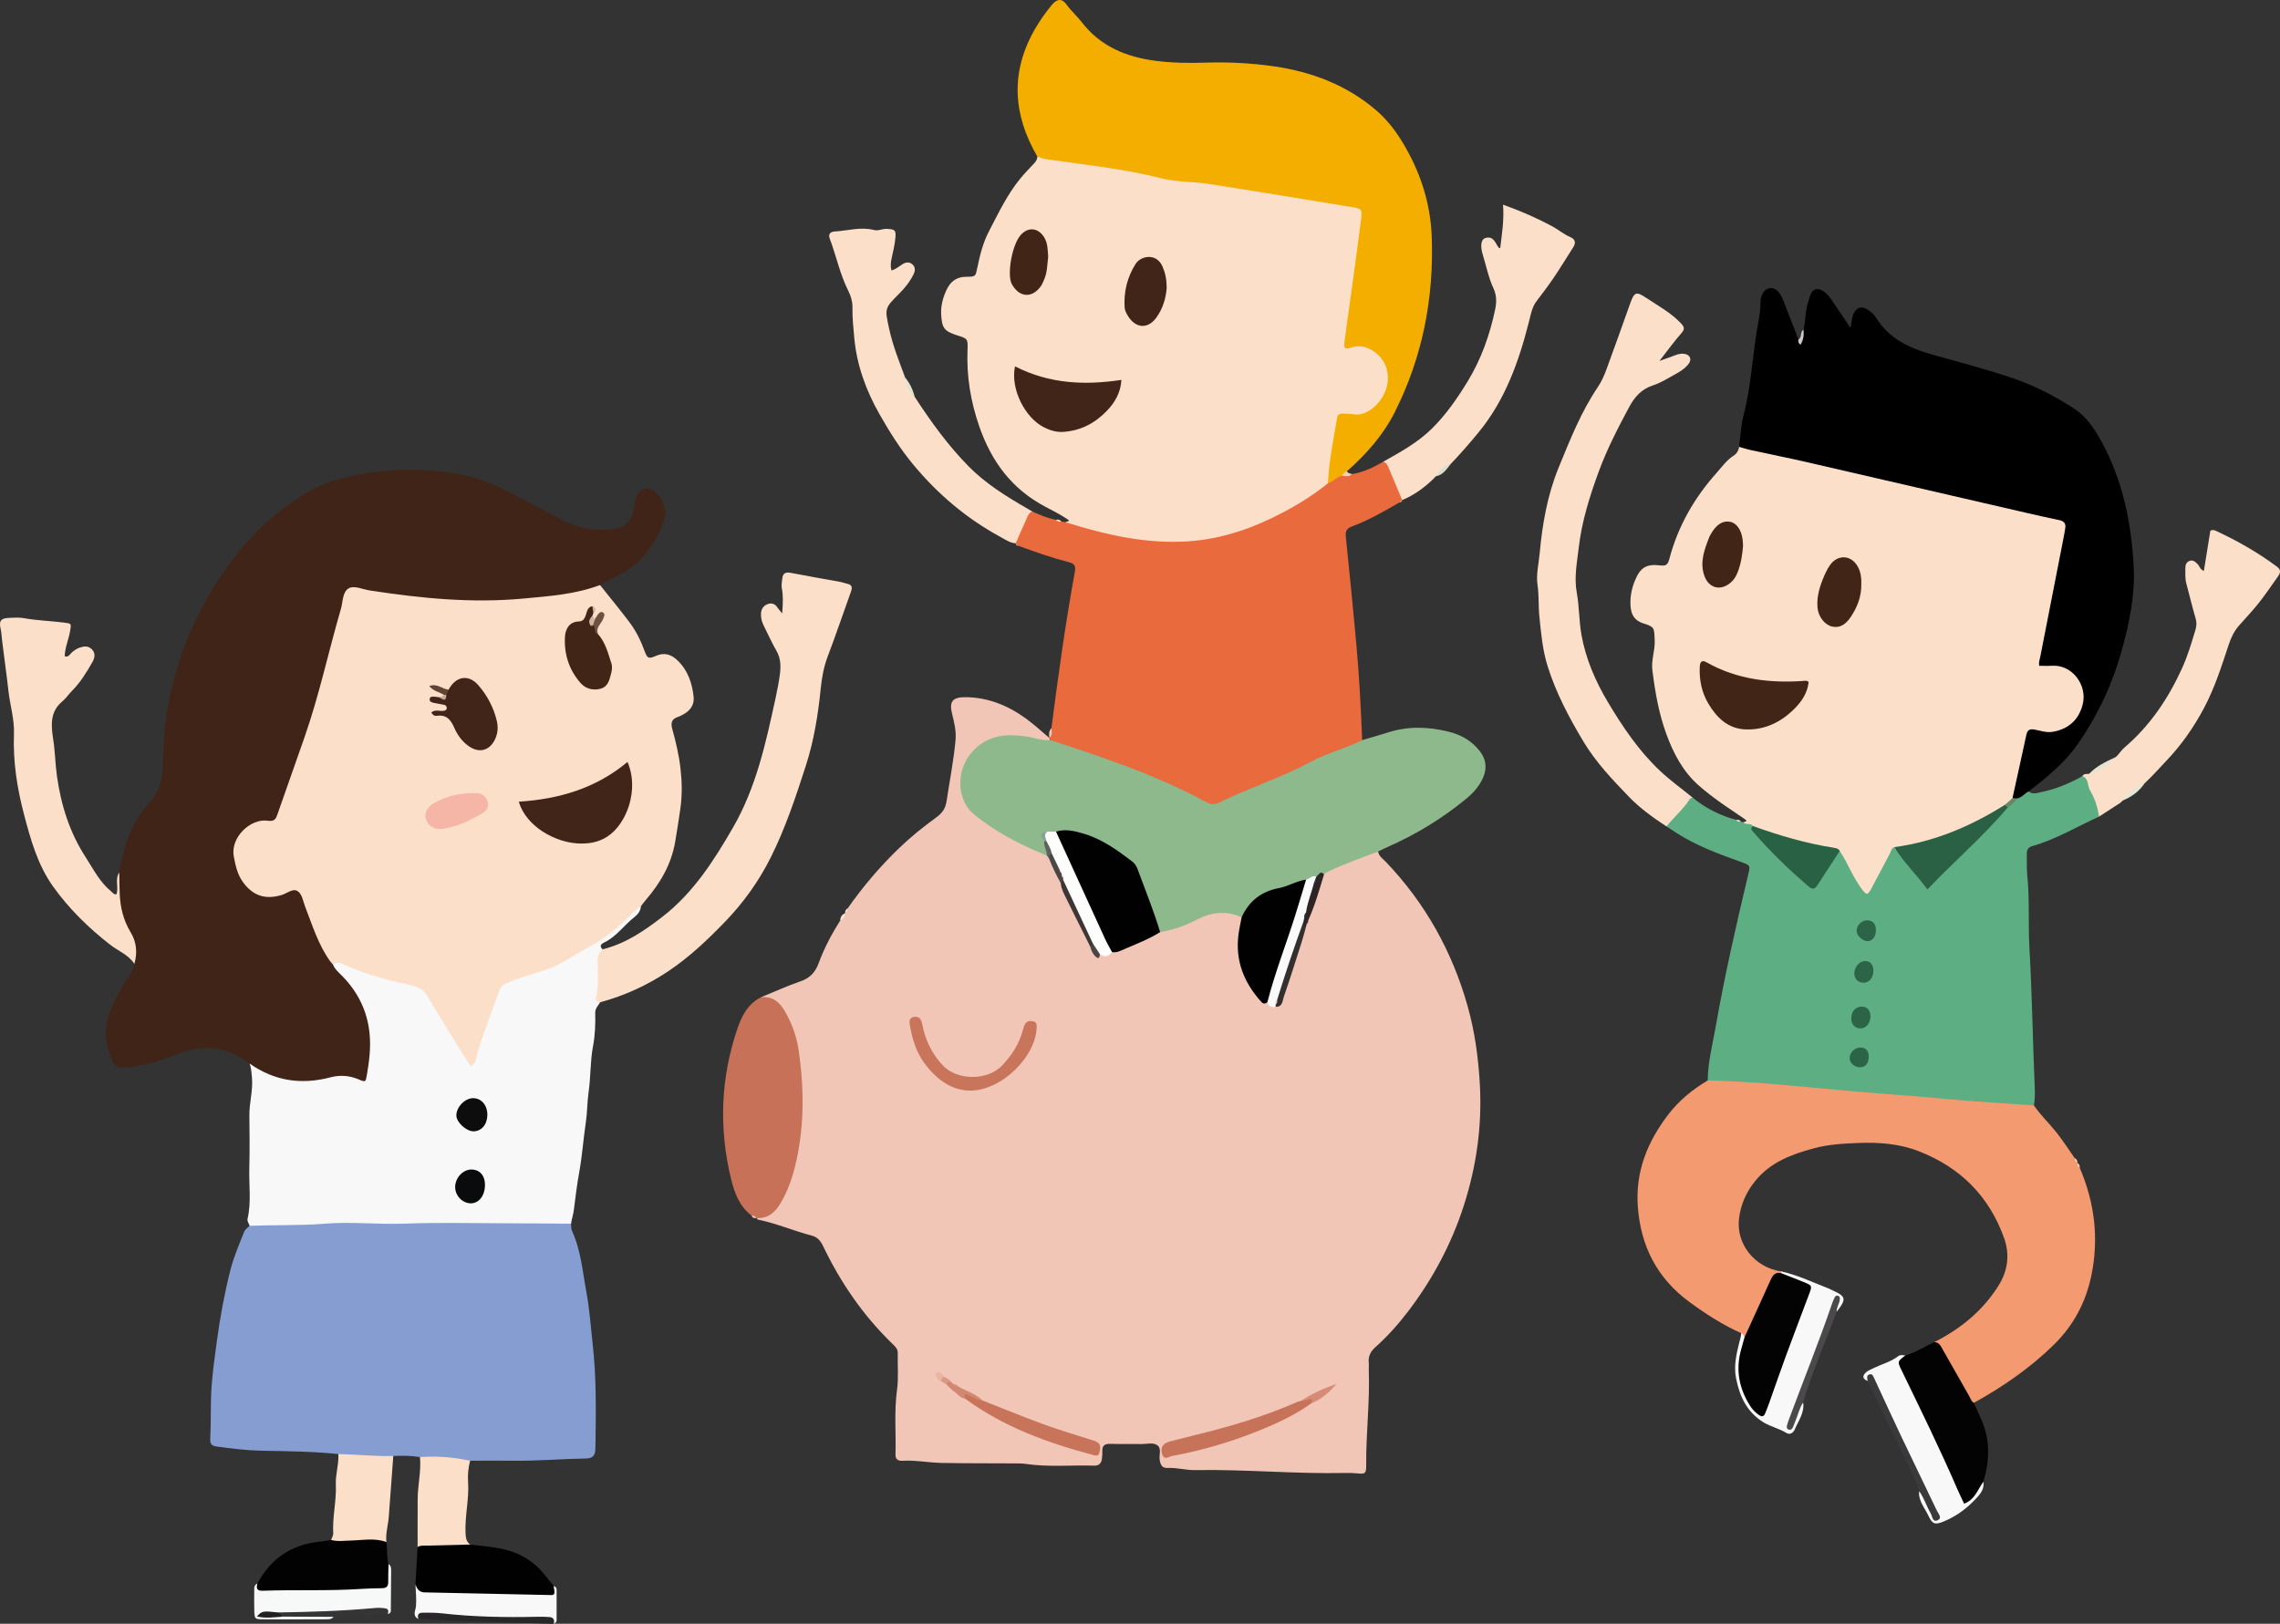 <?xml version="1.0" encoding="utf-8"?>
<!-- Generator: Adobe Illustrator 17.0.0, SVG Export Plug-In . SVG Version: 6.00 Build 0)  -->
<!DOCTYPE svg PUBLIC "-//W3C//DTD SVG 1.1//EN" "http://www.w3.org/Graphics/SVG/1.1/DTD/svg11.dtd">
<svg version="1.1" id="Livello_1" xmlns="http://www.w3.org/2000/svg" xmlns:xlink="http://www.w3.org/1999/xlink" x="0px" y="0px"
	 width="148.544px" height="105.808px" viewBox="18.021 2.549 148.544 105.808"
	 enable-background="new 18.021 2.549 148.544 105.808" xml:space="preserve">
<rect x="18.021" y="2.549" width="148.544" height="105.808" fill="#333333" stroke="none"/>
<path fill="#F1C6B7" d="M67.6,67.531c0.857-0.35,1.702-0.736,2.575-1.038c0.619-0.214,0.966-0.588,1.189-1.198
	c0.355-0.973,0.847-1.89,1.401-2.769c0.125-0.143,0.203-0.317,0.312-0.47l0,0c0.102-0.077,0.063-0.229,0.164-0.307
	c0.999-1.428,2.121-2.746,3.38-3.956c0.751-0.722,1.558-1.369,2.397-1.978c0.38-0.276,0.599-0.568,0.673-1.06
	c0.198-1.328,0.463-2.647,0.584-3.987c0.052-0.577-0.082-1.132-0.221-1.688c-0.206-0.819,0.02-1.109,0.878-1.102
	c1.481,0.013,2.786,0.556,3.963,1.417c0.521,0.381,0.996,0.826,1.492,1.241c0.043,0.08,0.031,0.15-0.035,0.212
	c-0.5,0.228-0.968-0.044-1.448-0.102c-1.025-0.123-2.02-0.158-2.916,0.506c-1.529,1.134-1.569,3.345-0.041,4.476
	c1.323,0.98,2.825,1.659,4.267,2.437c0.099,0.066,0.183,0.147,0.254,0.241c0.298,0.527,0.557,1.074,0.819,1.62
	c0.447,1.439,1.272,2.703,1.887,4.064c0.167,0.202,0.111,0.616,0.544,0.564c0.298,0.012,0.561-0.096,0.817-0.227
	c1.087-0.276,2.029-0.895,3.063-1.296c1.061-0.344,2.098-0.75,3.134-1.162c0.8-0.318,1.566-0.224,2.252,0.327
	c0.11,0.443-0.068,0.863-0.105,1.295c-0.123,1.431,0.319,2.684,1.205,3.794c0.13,0.163,0.312,0.267,0.496,0.36
	c0.171,0.103,0.335,0.23,0.557,0.167c0.24-0.117,0.294-0.36,0.354-0.574c0.411-1.462,1.03-2.857,1.402-4.331
	c0.028-0.11,0.063-0.218,0.104-0.325c0.036-0.109,0.077-0.215,0.114-0.324c0.401-0.923,0.636-1.906,1.018-2.837
	c1.091-0.824,2.299-1.361,3.675-1.482c0.054,0.311,0.314,0.47,0.509,0.673c2.563,2.686,4.316,5.824,5.324,9.395
	c0.461,1.634,0.688,3.287,0.791,4.982c0.167,2.751-0.199,5.412-1.038,8.018c-0.804,2.497-2.026,4.786-3.61,6.87
	c-0.644,0.847-1.357,1.648-2.156,2.36c-0.318,0.283-0.474,0.605-0.426,1.031c0.017,0.154-0.005,0.313,0,0.469
	c0.075,2.058-0.183,4.106-0.168,6.163c0.004,0.589-0.048,0.607-0.622,0.554c-0.233-0.022-0.468-0.029-0.702-0.024
	c-3.282,0.072-6.556-0.243-9.838-0.187c-0.594,0.01-1.181-0.17-1.784-0.139c-0.368,0.018-0.465-0.23-0.511-0.555
	c-0.045-0.322,0.151-0.742-0.181-0.945c-0.282-0.173-0.663-0.054-1.001-0.059c-0.678-0.009-1.356,0.007-2.033-0.012
	c-0.36-0.01-0.541,0.112-0.518,0.49c0.009,0.155-0.011,0.312-0.026,0.468c-0.03,0.31-0.203,0.474-0.515,0.463
	c-1.481-0.048-2.968,0.106-4.446-0.114c-0.23-0.034-0.467-0.032-0.701-0.034c-1.59-0.01-3.18,0.001-4.77-0.03
	c-0.856-0.017-1.705-0.189-2.566-0.141c-0.274,0.015-0.46-0.089-0.452-0.397c0.039-1.404-0.094-2.811,0.098-4.212
	c0.11-0.803,0.029-1.613,0.049-2.419c0.007-0.265-0.174-0.425-0.342-0.588c-1.912-1.847-3.391-4.003-4.533-6.395
	c-0.156-0.327-0.366-0.568-0.72-0.659c-1.181-0.304-2.303-0.803-3.504-1.041c-0.041-0.008-0.07-0.071-0.105-0.109
	c1.208-0.482,1.72-1.516,2.074-2.655c0.884-2.842,0.851-5.728,0.37-8.631c-0.042-0.256-0.134-0.501-0.215-0.748
	C69.202,68.842,68.741,67.906,67.6,67.531z"/>
<path fill="#FCDFC9" d="M57.112,40.67c0.645,0.811,1.305,1.61,1.928,2.438c0.422,0.561,0.733,1.19,0.973,1.856
	c0.178,0.494,0.266,0.533,0.738,0.325c0.563-0.247,1.009-0.096,1.417,0.299c0.668,0.648,0.95,1.474,1.043,2.37
	c0.05,0.48-0.18,0.854-0.6,1.099c-0.135,0.078-0.272,0.159-0.419,0.207c-0.4,0.131-0.486,0.38-0.376,0.773
	c0.236,0.847,0.437,1.701,0.539,2.581c0.102,0.882,0.117,1.75-0.009,2.632c-0.103,0.717-0.213,1.43-0.335,2.144
	c-0.255,1.491-0.981,2.716-1.945,3.834c-0.101,0.117-0.19,0.245-0.285,0.367c-2.043,2.33-4.562,3.938-7.527,4.795
	c-1.006,0.291-1.645,0.775-1.907,1.803c-0.277,1.084-0.795,2.093-1.069,3.183c-0.075,0.298-0.143,0.671-0.514,0.71
	c-0.324,0.034-0.467-0.293-0.616-0.53c-0.731-1.17-1.504-2.315-2.159-3.532c-0.342-0.635-0.831-0.992-1.571-1.134
	c-1.665-0.32-3.236-0.974-4.84-1.512c-0.565-0.361-0.78-0.964-1.028-1.532c-0.334-0.764-0.651-1.537-0.911-2.33
	c-0.169-0.515-0.457-0.703-1.005-0.521c-2.455,0.813-3.619-1.252-3.591-3.015c0.016-1.008,0.837-1.928,1.976-2.119
	c0.651-0.109,0.922-0.433,1.124-0.993c1.079-2.992,2.134-5.992,2.909-9.08c0.355-1.416,0.731-2.826,1.145-4.226
	c0.253-0.854,0.403-0.982,1.284-0.846c2.112,0.327,4.234,0.55,6.361,0.743c1.672,0.152,3.328-0.09,4.988-0.195
	c1.275-0.081,2.542-0.241,3.764-0.648C56.762,40.558,56.953,40.528,57.112,40.67z"/>
<path fill="#FCDFC9" d="M131.6,56.128c0.084-0.045,0.34-0.03,0.094-0.204c-0.551-0.389-1.124-0.749-1.67-1.145
	c-0.462-0.334-0.918-0.682-1.344-1.06c-1.019-0.906-1.628-2.069-2.093-3.334c-0.497-1.352-0.736-2.754-0.913-4.171
	c-0.081-0.653,0.182-1.281,0.152-1.939c-0.038-0.837,0.004-0.866-0.752-1.109c-0.563-0.181-0.778-0.562-0.819-1.1
	c-0.045-0.582,0.062-1.143,0.28-1.677c0.342-0.838,0.731-1.106,1.627-0.999c0.412,0.049,0.518-0.039,0.621-0.431
	c0.561-2.124,1.628-3.978,3.09-5.613c0.345-0.386,0.639-0.813,1.089-1.099c0.199-0.126,0.329-0.333,0.364-0.581
	c0.421-0.183,0.821,0,1.22,0.086c6.345,1.363,12.645,2.925,18.983,4.318c1.195,0.263,1.322,0.451,1.123,1.662
	c-0.381,2.315-0.929,4.598-1.354,6.905c-0.178,0.964-0.172,0.965,0.791,1.113c1.015,0.156,1.838,1.039,1.879,2.015
	c0.046,1.101-0.751,2.338-1.681,2.576c-0.378,0.097-0.774,0.194-1.16,0.095c-0.7-0.18-0.911,0.17-1.036,0.783
	c-0.223,1.097-0.439,2.198-0.776,3.27c-0.107,0.294-0.362,0.456-0.579,0.654c-2.174,1.414-4.514,2.407-7.097,2.778
	c-0.658,0.658-0.901,1.565-1.392,2.325c-0.538,0.833-0.719,0.848-1.309,0.031c-0.489-0.678-0.685-1.521-1.256-2.146
	c-1.179-0.402-2.426-0.529-3.61-0.91c-0.616-0.198-1.236-0.383-1.836-0.628C132.025,56.438,131.647,56.509,131.6,56.128z"/>
<path fill="#3F2417" d="M57.112,40.67c-1.602,0.609-3.292,0.722-4.974,0.88c-3.373,0.318-6.71-0.014-10.039-0.528
	c-0.459-0.071-1.001-0.341-1.36-0.137c-0.408,0.232-0.373,0.873-0.508,1.34c-0.806,2.774-1.408,5.605-2.361,8.337
	c-0.583,1.671-1.172,3.34-1.759,5.01c-0.106,0.301-0.176,0.527-0.64,0.458c-1.141-0.169-2.454,1.101-2.218,2.33
	c0.115,0.598,0.232,1.168,0.596,1.668c0.652,0.896,1.456,1.161,2.526,0.84c0.342-0.103,0.713-0.438,1.015-0.264
	c0.314,0.181,0.37,0.66,0.509,1.019c0.47,1.212,0.851,2.463,1.614,3.54c0.059,0.083,0.132,0.155,0.198,0.232
	c1.494,1.006,2.306,2.452,2.563,4.193c0.144,0.976,0.056,1.971-0.123,2.951c-0.089,0.488-0.328,0.705-0.809,0.546
	c-0.829-0.274-1.645-0.148-2.464,0.028c-1.156,0.247-2.274,0.122-3.36-0.34c-0.486-0.206-0.924-0.47-1.228-0.916
	c-1.393-1.034-2.918-1.293-4.542-0.681c-0.876,0.33-1.747,0.65-2.669,0.818c-0.178,0.033-0.357,0.071-0.537,0.086
	c-1.056,0.09-1.061,0.032-1.409-0.965c-0.572-1.638,0.12-2.985,0.882-4.329c0.266-0.469,0.678-0.858,0.76-1.425
	c-0.021-0.817-0.196-1.589-0.615-2.303c-0.679-1.157-0.435-2.415-0.369-3.651c0.266-1.671,0.772-3.236,1.951-4.516
	c0.651-0.707,0.891-1.581,0.895-2.516c0.014-3.606,0.849-7.022,2.528-10.197c1.591-3.009,3.71-5.588,6.648-7.415
	c1.311-0.815,2.763-1.188,4.266-1.401c2.131-0.302,4.254-0.278,6.362,0.202c0.945,0.215,1.833,0.577,2.689,1.028
	c1.15,0.607,2.311,1.194,3.455,1.812c1.07,0.578,2.204,0.758,3.398,0.616c0.737-0.088,1.167-0.488,1.32-1.223
	c0.053-0.255,0.064-0.52,0.138-0.767c0.213-0.71,0.892-0.886,1.371-0.326c0.453,0.531,0.722,1.139,0.432,1.871
	c-0.572,1.444-1.4,2.667-2.824,3.401C57.981,40.2,57.548,40.438,57.112,40.67z"/>
<path fill="#FCDFC9" d="M87.446,36.579c0.04-0.07,0.367-0.032,0.12-0.196c-0.452-0.302-0.939-0.553-1.422-0.805
	c-2.189-1.144-3.534-2.955-4.33-5.264c-0.559-1.621-0.827-3.258-0.758-4.965c0.03-0.732,0.004-0.734-0.676-0.949
	c-0.834-0.264-0.987-0.472-1.039-1.325c-0.036-0.588,0.107-1.128,0.357-1.654c0.261-0.549,0.659-0.835,1.282-0.837
	c0.619-0.002,0.597-0.027,0.717-0.603c0.169-0.811,0.365-1.61,0.756-2.36c0.613-1.175,1.176-2.372,2.021-3.412
	c0.231-0.284,0.481-0.543,0.727-0.81c0.174-0.19,0.394-0.35,0.406-0.642c1.103-0.136,2.179,0.119,3.242,0.31
	c5.51,0.992,11.064,1.698,16.581,2.643c0.154,0.026,0.308,0.054,0.461,0.084c0.92,0.176,1.11,0.413,0.985,1.325
	c-0.215,1.574-0.38,3.155-0.62,4.726c-0.126,0.824-0.204,1.655-0.336,2.478c-0.068,0.426,0.066,0.592,0.53,0.624
	c1.352,0.091,2.217,1.004,2.207,2.25c-0.011,1.367-1.015,2.496-2.347,2.519c-0.722,0.012-1.016,0.299-1.12,0.983
	c-0.169,1.107-0.283,2.222-0.501,3.321c-0.079,0.234-0.254,0.389-0.447,0.526c-2.316,1.653-4.804,2.956-7.652,3.351
	c-2.229,0.309-4.468,0.237-6.657-0.392c-0.601-0.173-1.206-0.327-1.809-0.492C87.863,36.938,87.539,36.93,87.446,36.579z"/>
<path fill="#869DD1" d="M45.383,97.497c-0.577-0.1-1.158-0.098-1.74-0.074c-1.211,0.472-2.399,0.268-3.58-0.125
	c-1.655-0.171-3.317-0.187-4.979-0.217c-0.987-0.018-1.964-0.138-2.941-0.273c-0.375-0.051-0.441-0.189-0.422-0.556
	c0.056-1.089,0.01-2.184,0.079-3.273c0.064-1.007,0.214-2.01,0.347-3.012c0.208-1.568,0.497-3.121,0.884-4.657
	c0.217-0.863,0.571-1.667,0.894-2.487c0.072-0.182,0.232-0.275,0.36-0.4c0.214-0.236,0.504-0.273,0.791-0.261
	c1.904,0.081,3.798-0.193,5.699-0.164c3.723,0.056,7.445-0.032,11.168-0.012c0.885,0.005,1.765,0.158,2.653,0.051
	c0.237-0.029,0.467,0.044,0.627,0.249c0.018,0.155-0.002,0.327,0.06,0.461c0.588,1.271,0.692,2.658,0.943,4.005
	c0.204,1.095,0.277,2.215,0.403,3.324c0.242,2.126,0.221,4.26,0.191,6.395c-0.003,0.182-0.009,0.364-0.013,0.547
	c-0.008,0.384-0.206,0.563-0.588,0.569c-1.613,0.025-3.221,0.169-4.836,0.146c-0.911-0.013-1.823-0.001-2.734,0
	C47.54,97.934,46.461,97.72,45.383,97.497z"/>
<path fill="#E86A3D" d="M87.446,36.579c2.61,0.817,5.246,1.431,8.018,1.241c2.197-0.15,4.213-0.863,6.135-1.873
	c1.033-0.543,2.025-1.166,2.937-1.904c0.214-0.347,0.511-0.571,0.923-0.629c0.222-0.035,0.434,0.174,0.661,0.026
	c0.73-0.122,1.385-0.433,2.016-0.802c0.105-0.039,0.225-0.033,0.283,0.052c0.509,0.739,0.965,1.502,0.956,2.444l0.004-0.004
	c-0.043,0.066-0.1,0.116-0.17,0.152c-1.013,0.582-2.022,1.174-3.124,1.579c-0.365,0.134-0.417,0.35-0.378,0.718
	c0.243,2.297,0.467,4.597,0.676,6.897c0.191,2.096,0.302,4.198,0.385,6.301c-0.142,0.359-0.48,0.461-0.791,0.58
	c-2.625,1.007-5.14,2.27-7.723,3.374c-0.843,0.36-1.523,0.418-2.346-0.028c-2.18-1.182-4.486-2.08-6.848-2.828
	c-0.77-0.244-1.485-0.634-2.279-0.807c-0.154-0.034-0.28-0.136-0.34-0.296c-0.003-0.052-0.021-0.097-0.055-0.137l0,0
	c0.165-0.185,0.002-0.441,0.136-0.632c0.44-3.408,0.908-6.812,1.526-10.192c0.078-0.424-0.057-0.545-0.428-0.64
	c-1.109-0.286-2.189-0.668-3.264-1.063c-0.056-0.049-0.114-0.097-0.161-0.156l0.001,0.002c0.086-0.837,0.227-1.645,1.093-2.07
	c0.492,0.225,0.992,0.429,1.525,0.539c0.114,0.046,0.246,0.037,0.352,0.109C87.26,36.548,87.353,36.563,87.446,36.579z"/>
<path fill="#5EAE84" d="M137.883,58.001c0.53,0.799,0.857,1.715,1.439,2.486c0.304,0.402,0.374,0.413,0.617-0.036
	c0.408-0.754,0.797-1.517,1.202-2.272c0.082-0.153,0.099-0.358,0.302-0.428c0.707,0.441,1.051,1.206,1.598,1.791
	c0.59,0.631,0.585,0.643,1.192,0.035c1.487-1.488,3.004-2.946,4.481-4.444c0.217-0.227,0.492-0.394,0.677-0.655
	c0.269-0.114,0.434-0.463,0.801-0.357c0.262,0.215,0.544,0.098,0.818,0.042c0.949-0.197,1.835-0.56,2.676-1.038
	c0.069-0.036,0.182-0.087,0.213-0.034c0.488,0.826,1.082,1.621,0.872,2.674c-1.445,0.651-2.81,1.483-4.35,1.919
	c-0.273,0.077-0.361,0.265-0.353,0.529c0.013,0.468-0.015,0.94,0.033,1.404c0.162,1.557,0.048,3.122,0.138,4.679
	c0.175,3.038,0.217,6.08,0.347,9.12c0.017,0.391,0.015,0.778-0.052,1.163c-0.246,0.256-0.57,0.245-0.878,0.22
	c-2.309-0.186-4.617-0.396-6.928-0.534c-2.782-0.166-5.542-0.564-8.325-0.712c-1.506-0.08-3-0.356-4.517-0.321
	c-0.229,0.005-0.474-0.033-0.607-0.278c0.011-1.177,0.31-2.314,0.512-3.461c0.588-3.349,1.343-6.665,2.131-9.973
	c0.137-0.575,0.135-0.586-0.492-0.812c-1.419-0.511-2.835-1.026-4.117-1.841c-0.241-0.153-0.48-0.31-0.72-0.465
	c0.413-0.771,0.804-1.561,1.72-1.868c0.834,0.685,1.775,1.159,2.816,1.439c0.09,0.07,0.214,0.048,0.306,0.112
	c0.055,0.014,0.109,0.028,0.164,0.042c0.164,0.207,0.482,0.024,0.639,0.251c0.977,1.324,2.23,2.384,3.395,3.527
	c0.335,0.329,0.61,0.241,0.891-0.14C136.965,59.168,137.211,58.418,137.883,58.001z"/>
<path fill="#F8F8F8" d="M55.223,82.287c-1.502-0.01-3.003-0.026-4.505-0.029c-2.106-0.003-4.215-0.055-6.318,0.025
	c-1.739,0.066-3.477-0.135-5.208,0.003c-1.636,0.131-3.272,0.077-4.908,0.137c-0.049-0.145-0.166-0.306-0.137-0.434
	c0.256-1.103,0.087-2.219,0.117-3.328c0.031-1.14,0.017-2.282,0.004-3.423c-0.01-0.828,0.245-1.635,0.169-2.47
	c-0.028-0.311-0.048-0.617-0.147-0.914c1.612,1.142,3.371,1.394,5.267,0.895c0.616-0.162,1.235-0.121,1.834,0.136
	c0.459,0.197,0.452,0.181,0.54-0.339c0.149-0.874,0.257-1.744,0.169-2.638c-0.143-1.461-0.746-2.691-1.758-3.735
	c-0.234-0.242-0.503-0.455-0.632-0.781c0.337-0.222,0.645-0.034,0.934,0.099c1.331,0.61,2.744,0.944,4.161,1.264
	c0.445,0.101,0.805,0.264,1.058,0.695c0.736,1.253,1.513,2.483,2.276,3.72c0.174,0.283,0.359,0.559,0.552,0.857
	c0.376-0.208,0.35-0.56,0.43-0.834c0.411-1.396,0.957-2.744,1.44-4.114c0.094-0.266,0.3-0.39,0.554-0.501
	c0.787-0.344,1.621-0.555,2.431-0.821c1.035-0.341,1.879-0.991,2.819-1.481c1.138-0.593,2.085-1.447,2.989-2.347
	c0.127-0.127,0.283-0.225,0.425-0.336c-0.016,0.311-0.215,0.552-0.423,0.713c-0.672,0.52-1.157,1.258-1.944,1.643
	c-0.181,0.088-0.389,0.218-0.134,0.458c-0.151,1.147-0.075,2.304-0.16,3.453c-0.124,0.221-0.325,0.395-0.318,0.69
	c0.016,0.724-0.005,1.443-0.142,2.163c-0.187,0.987-0.145,2.001-0.289,3c-0.095,0.659-0.083,1.336-0.184,2.003
	c-0.162,1.068-0.232,2.147-0.427,3.215c-0.147,0.808-0.246,1.63-0.348,2.447C55.374,81.691,55.269,81.981,55.223,82.287z"/>
<path d="M150.193,54.12c-0.266,0.123-0.439,0.395-0.743,0.456c-0.108,0.052-0.214,0.068-0.314-0.019
	c0.301-1.371,0.607-2.742,0.901-4.114c0.069-0.32,0.206-0.417,0.546-0.352c0.398,0.076,0.777,0.221,1.221,0.137
	c1.012-0.192,1.653-0.789,1.907-1.777c0.321-1.249-0.68-2.611-2.008-2.52c-0.257,0.018-0.517,0.003-0.819,0.003
	c-0.057-0.214,0.026-0.401,0.064-0.593c0.516-2.629,1.03-5.258,1.543-7.888c0.03-0.153,0.051-0.308,0.08-0.462
	c0.06-0.316-0.069-0.484-0.384-0.55c-0.739-0.155-1.475-0.319-2.211-0.489c-4.745-1.095-9.489-2.197-14.236-3.288
	c-1.218-0.28-2.445-0.522-3.666-0.789c-0.253-0.055-0.499-0.139-0.748-0.209c0.094-0.695,0.117-1.409,0.294-2.082
	c0.505-1.925,0.569-3.914,0.926-5.858c0.089-0.486,0.181-0.974,0.173-1.472c-0.003-0.186,0.033-0.361,0.114-0.529
	c0.23-0.475,0.729-0.549,1.067-0.143c0.272,0.326,0.369,0.742,0.526,1.126c0.265,0.649,0.51,1.306,0.763,1.96
	c0.1,0.123,0.174,0.15,0.231-0.04c0.059-0.196-0.046-0.417,0.099-0.597c0.161-0.579,0.101-1.195,0.297-1.768
	c0.067-0.196,0.1-0.41,0.197-0.59c0.161-0.302,0.415-0.368,0.724-0.196c0.283,0.158,0.473,0.405,0.649,0.664
	c0.378,0.554,0.75,1.112,1.197,1.776c0.086-0.399,0.08-0.708,0.222-0.971c0.199-0.369,0.474-0.459,0.84-0.252
	c0.253,0.143,0.474,0.342,0.623,0.584c0.842,1.365,2.19,1.966,3.636,2.374c1.728,0.488,3.464,0.938,5.169,1.512
	c1.446,0.487,2.781,1.167,4.052,1.992c0.834,0.542,1.364,1.341,1.829,2.198c1.386,2.553,1.94,5.325,2.081,8.182
	c0.09,1.833-0.294,3.632-0.781,5.393c-0.608,2.199-1.562,4.237-2.876,6.117C152.511,52.287,151.363,53.208,150.193,54.12z"/>
<path fill="#F39A71" d="M129.279,72.955c3.128,0.056,6.235,0.427,9.347,0.697c2.075,0.18,4.153,0.314,6.225,0.51
	c1.893,0.179,3.789,0.28,5.683,0.417c0.42,0.629,0.977,1.145,1.445,1.733c0.436,0.547,0.814,1.14,1.218,1.713
	c0.102,0.077,0.063,0.23,0.166,0.306l0,0c0.086,0.088,0.053,0.234,0.154,0.315c0.974,2.259,1.256,4.603,0.76,7.01
	c-0.358,1.737-1.151,3.25-2.446,4.519c-1.556,1.525-3.319,2.737-5.211,3.785c-0.365,0.057-0.399-0.271-0.521-0.471
	c-0.701-1.152-1.309-2.36-2.065-3.48c1.728-0.873,3.187-2.063,4.213-3.72c0.587-0.949,0.723-2.004,0.343-3.066
	c-0.982-2.739-2.856-4.608-5.569-5.661c-1.266-0.491-2.569-0.584-3.907-0.534c-0.992,0.037-1.974,0.09-2.939,0.353
	c-1.451,0.395-2.817,0.904-3.811,2.137c-0.578,0.718-0.925,1.512-1.041,2.404c-0.219,1.677,1.013,3.219,2.74,3.474
	c0.093,0.035,0.111,0.094,0.053,0.175c-0.362,0.189-0.559,0.497-0.733,0.865c-0.442,0.941-0.883,1.881-1.282,2.841
	c-0.089,0.214-0.162,0.446-0.427,0.518c-0.195-0.054-0.108-0.268-0.212-0.374c-1.192-0.533-2.283-1.236-3.335-2.002
	c-2.112-1.539-3.204-3.622-3.399-6.22c-0.171-2.287,0.617-4.233,1.971-6.01C127.404,74.261,128.286,73.546,129.279,72.955z"/>
<path fill="#F4AE00" d="M105.468,33.551c-0.364,0.063-0.586,0.396-0.932,0.492c0.07-1.432,0.356-2.834,0.594-4.243
	c0.039-0.234,0.156-0.308,0.366-0.298c0.234,0.011,0.472,0,0.701,0.041c1.005,0.178,1.989-0.928,2.19-1.851
	c0.221-1.017-0.208-1.945-1.14-2.407c-0.394-0.195-0.782-0.225-1.207-0.088c-0.396,0.128-0.476,0.065-0.427-0.337
	c0.122-1.006,0.276-2.008,0.413-3.012c0.228-1.674,0.459-3.347,0.674-5.023c0.082-0.642,0.035-0.678-0.635-0.787
	c-3.129-0.509-6.255-1.037-9.389-1.516c-1-0.153-2.032-0.103-3.018-0.358c-2.45-0.633-4.964-0.872-7.457-1.239
	c-0.21-0.031-0.402-0.096-0.595-0.172c-1.592-2.735-1.77-5.498-0.164-8.296c0.325-0.567,0.7-1.098,1.117-1.6
	c0.332-0.398,0.658-0.419,0.951-0.009c0.29,0.407,0.668,0.73,0.968,1.122c1.223,1.595,2.902,2.292,4.84,2.543
	c1.093,0.141,2.183,0.151,3.276,0.116c1.489-0.048,2.985,0.034,4.443,0.245c2.449,0.356,4.739,1.22,6.656,2.872
	c0.657,0.566,1.191,1.246,1.643,1.978c1.183,1.918,1.883,3.999,1.964,6.263c0.143,4.001-0.596,7.816-2.404,11.411
	c-0.764,1.519-1.865,2.749-3.121,3.861C105.717,33.404,105.608,33.494,105.468,33.551z"/>
<path fill="#8EB98D" d="M86.44,50.773c3.495,1.131,6.971,2.311,10.216,4.068c0.287,0.155,0.531,0.136,0.807,0
	c1.964-0.967,4.065-1.63,5.997-2.667c1.061-0.57,2.237-0.855,3.307-1.397c0.572-0.169,1.146-0.331,1.714-0.51
	c1.305-0.412,2.618-0.366,3.923-0.039c0.792,0.198,1.483,0.572,2.012,1.247c0.533,0.678,0.498,1.387,0.01,2.159
	c-0.219,0.347-0.505,0.655-0.831,0.924c-1.573,1.3-3.294,2.356-5.161,3.178c-0.213,0.094-0.421,0.201-0.632,0.302
	c-1.004,0.377-2.012,0.742-2.992,1.18c-0.189,0.085-0.368,0.172-0.529,0.3c-0.206,0.008-0.292,0.242-0.491,0.263
	c-0.269,0.039-0.493,0.203-0.754,0.266c-0.92,0.256-1.786,0.664-2.699,0.939c-0.43,0.13-0.643,0.483-0.868,0.835
	c-0.133,0.208-0.169,0.558-0.554,0.495c-1.019-0.446-1.973-0.344-2.964,0.181c-0.723,0.383-1.523,0.647-2.346,0.79
	c-0.28-0.149-0.363-0.429-0.449-0.7c-0.227-0.717-0.504-1.416-0.761-2.122c-0.793-2.186-3.128-3.704-5.506-3.568
	c-0.181,0.028-0.364,0.032-0.546,0.042c-0.563,0.032-0.161,0.317-0.129,0.503c0.076,0.284,0.262,0.567,0.006,0.852
	c-1.715-0.693-3.364-1.535-4.783-2.714c-1.022-0.849-1.292-2.897,0.125-4.248c0.964-0.919,2.125-0.974,3.348-0.789
	C85.421,50.62,85.911,50.827,86.44,50.773z"/>
<path fill="#FCDFC9" d="M57.12,67.861c-0.162-0.03-0.332-0.1-0.282-0.286c0.223-0.832,0.102-1.677,0.117-2.515
	c0.005-0.293,0.141-0.473,0.325-0.652c1.501-0.369,2.743-1.221,3.934-2.149c1.99-1.55,3.317-3.634,4.558-5.778
	c1.507-2.605,2.142-5.501,2.767-8.399c0.109-0.506,0.215-1.015,0.284-1.528c0.073-0.544,0.084-1.079-0.214-1.592
	c-0.301-0.517-0.538-1.071-0.812-1.605c-0.134-0.261-0.213-0.525-0.198-0.824c0.015-0.294,0.153-0.505,0.411-0.611
	c0.272-0.113,0.509-0.035,0.672,0.228c0.052,0.084,0.123,0.155,0.3,0.373c0.046-0.648,0.071-1.148-0.024-1.64
	c-0.042-0.218,0.008-0.405,0.026-0.609c0.035-0.393,0.227-0.461,0.579-0.392c1.068,0.207,2.141,0.39,3.211,0.586
	c0.152,0.028,0.299,0.088,0.451,0.121c0.32,0.07,0.332,0.247,0.233,0.521c-0.505,1.394-0.973,2.801-1.502,4.186
	c-0.263,0.69-0.39,1.382-0.464,2.115c-0.172,1.703-0.442,3.395-0.971,5.033c-0.655,2.031-1.327,4.06-2.284,5.973
	c-0.772,1.542-1.768,2.938-2.97,4.184c-1.141,1.182-2.325,2.308-3.698,3.228C60.194,66.751,58.714,67.427,57.12,67.861z"/>
<path fill="#FCDFC9" d="M128.314,54.534c-0.071,0.031-0.174,0.041-0.208,0.095c-0.421,0.662-1.032,1.162-1.512,1.773
	c-0.87-0.571-1.727-1.187-2.439-1.925c-1.079-1.117-2.164-2.259-2.969-3.602c-0.937-1.563-1.791-3.17-2.34-4.927
	c-0.329-1.052-0.422-2.134-0.533-3.215c-0.072-0.695-0.02-1.394-0.124-2.098c-0.096-0.656,0.08-1.342,0.141-2.011
	c0.175-1.915,0.502-3.813,1.237-5.605c0.74-1.804,1.455-3.623,2.558-5.254c0.231-0.341,0.404-0.732,0.548-1.12
	c0.532-1.439,1.042-2.886,1.559-4.33c0.265-0.74,0.389-0.794,1.039-0.358c0.776,0.52,1.608,0.962,2.261,1.656
	c0.212,0.226,0.278,0.367,0.039,0.639c-0.477,0.543-0.902,1.133-1.435,1.814c0.428-0.153,0.738-0.255,1.041-0.374
	c0.2-0.079,0.402-0.121,0.611-0.081c0.345,0.066,0.466,0.354,0.255,0.637c-0.272,0.364-0.671,0.573-1.057,0.787
	c-0.41,0.228-0.819,0.479-1.261,0.62c-0.75,0.239-1.202,0.749-1.558,1.41c-0.74,1.374-1.452,2.755-1.993,4.229
	c-0.593,1.616-1.103,3.256-1.299,4.957c-0.111,0.96-0.31,1.924-0.123,2.94c0.162,0.879,0.14,1.81,0.298,2.702
	c0.279,1.577,0.907,3.032,1.724,4.402c0.974,1.633,2.035,3.209,3.433,4.515C126.87,53.429,127.61,53.962,128.314,54.534z"/>
<path fill="#FCDFC9" d="M25.792,59.405c0.008,0.463,0.007,0.926,0.028,1.388c0.04,0.887,0.244,1.736,0.709,2.499
	c0.402,0.66,0.446,1.345,0.247,2.067c-0.38-0.597-1.049-0.836-1.576-1.248c-1.404-1.095-2.659-2.318-3.701-3.768
	c-1.028-1.43-1.48-3.079-1.917-4.739c-0.451-1.715-0.72-3.451-0.651-5.235c0.036-0.937-0.252-1.845-0.356-2.771
	c-0.124-1.105-0.285-2.207-0.417-3.311c-0.031-0.257-0.039-0.512-0.098-0.77c-0.117-0.511,0.02-0.68,0.525-0.704
	c0.338-0.016,0.686-0.041,1.014,0.019c0.869,0.159,1.752,0.177,2.625,0.29c0.448,0.058,0.45,0.06,0.368,0.533
	c-0.096,0.556-0.339,1.084-0.357,1.657c0.263,0.084,0.333-0.135,0.455-0.24c0.161-0.139,0.33-0.26,0.528-0.326
	c0.28-0.093,0.565-0.125,0.797,0.121c0.239,0.254,0.178,0.555,0.039,0.801c-0.383,0.678-0.79,1.343-1.346,1.903
	c-0.22,0.221-0.395,0.491-0.633,0.688c-0.81,0.671-0.726,1.587-0.591,2.443c0.126,0.797,0.133,1.599,0.244,2.396
	c0.265,1.907,0.823,3.686,1.871,5.306c0.507,0.784,0.925,1.634,1.672,2.238c0.095,0.077,0.16,0.213,0.34,0.177
	C25.769,60.364,25.487,59.843,25.792,59.405z"/>
<path fill="#FCDFC9" d="M85.289,35.885c-0.287,0.094-0.336,0.37-0.441,0.596c-0.227,0.487-0.436,0.982-0.652,1.474
	c-0.38-0.028-0.683-0.248-0.999-0.42c-2.196-1.194-4.066-2.773-5.666-4.699c-0.854-1.028-1.562-2.152-2.211-3.298
	c-0.872-1.54-1.484-3.193-1.645-4.996c-0.058-0.647-0.128-1.291-0.115-1.939c0.008-0.406-0.108-0.778-0.282-1.124
	c-0.54-1.077-0.775-2.259-1.197-3.375c-0.119-0.315,0.054-0.455,0.325-0.471c0.85-0.051,1.694-0.32,2.554-0.097
	c0.291,0.075,0.556-0.091,0.846-0.074c0.52,0.031,0.599,0.071,0.549,0.602c-0.041,0.436-0.144,0.868-0.239,1.298
	c-0.057,0.258-0.094,0.509-0.018,0.809c0.285-0.075,0.495-0.265,0.728-0.41c0.218-0.136,0.449-0.161,0.648,0.021
	c0.204,0.187,0.171,0.427,0.062,0.648c-0.233,0.47-0.553,0.876-0.926,1.247c-0.968,0.964-0.949,0.965-0.659,2.302
	c0.238,1.096,0.655,2.13,1.042,3.176c0.169,0.44,0.346,0.875,0.626,1.26c1.045,1.606,2.161,3.156,3.511,4.525
	c1.102,1.117,2.417,1.934,3.762,2.713C85.026,35.729,85.157,35.807,85.289,35.885z"/>
<path fill="#FCDFC9" d="M109.374,35.135c-0.287-0.683-0.572-1.366-0.86-2.049c-0.079-0.187-0.146-0.389-0.379-0.448
	c1.129-0.634,2.265-1.256,3.197-2.182c0.911-0.905,1.634-1.951,2.299-3.039c0.889-1.457,1.453-3.041,1.801-4.706
	c0.098-0.467,0.102-0.92-0.109-1.372c-0.32-0.686-0.464-1.432-0.687-2.152c-0.192-0.618-0.129-1.042,0.162-1.128
	c0.526-0.154,0.638,0.312,0.853,0.615c0.012,0.017,0.041,0.02,0.11,0.052c0.106-0.919,0.265-1.816,0.183-2.841
	c1.174,0.416,2.186,0.868,3.166,1.387c0.411,0.218,0.771,0.533,1.204,0.719c0.349,0.149,0.391,0.38,0.197,0.683
	c-0.42,0.657-0.826,1.323-1.262,1.969c-0.349,0.516-0.727,1.013-1.105,1.508c-0.309,0.405-0.388,0.872-0.51,1.357
	c-0.659,2.609-1.554,5.121-3.305,7.242c-0.578,0.7-1.171,1.384-1.799,2.039c-0.368,0.205-0.607,0.566-0.955,0.795l0.005-0.006
	c-0.063,0.046-0.111,0.108-0.162,0.166C110.818,34.324,110.154,34.815,109.374,35.135z"/>
<path fill="#FCDFC9" d="M154.772,55.764c-0.08-0.621-0.285-1.21-0.596-1.742c-0.173-0.295-0.057-0.751-0.49-0.898
	c0.106-0.173,0.281-0.139,0.442-0.149c0.633-0.277,1.187-0.68,1.733-1.095l-0.003,0.004c0.062-0.046,0.109-0.107,0.162-0.161
	c0.136-0.156,0.256-0.332,0.412-0.465c1.651-1.407,2.827-3.152,3.728-5.11c0.383-0.833,0.64-1.699,0.9-2.57
	c0.079-0.265,0.08-0.486,0.002-0.751c-0.221-0.746-0.396-1.506-0.6-2.257c-0.091-0.334-0.059-0.672-0.064-1.009
	c-0.003-0.195,0.063-0.369,0.248-0.452c0.231-0.103,0.391,0.035,0.545,0.191c0.125,0.127,0.149,0.335,0.413,0.456
	c0.146-0.904,0.286-1.776,0.423-2.625c0.165-0.087,0.29-0.026,0.403,0.027c1.391,0.65,2.719,1.408,3.952,2.328
	c0.249,0.186,0.217,0.391,0.064,0.606c-0.421,0.593-0.828,1.197-1.279,1.767c-0.402,0.509-0.857,0.975-1.283,1.465
	c-0.311,0.358-0.507,0.775-0.657,1.225c-0.467,1.404-0.911,2.817-1.611,4.133c-0.663,1.247-1.458,2.39-2.432,3.416
	c-0.479,0.505-0.937,1.031-1.45,1.503c-0.475,0.359-0.953,0.716-1.404,1.106l0.003-0.003c-0.056,0.051-0.114,0.101-0.167,0.156
	C155.703,55.161,155.238,55.462,154.772,55.764z"/>
<path fill="#C67158" d="M67.6,67.531c0.758-0.086,1.219,0.327,1.567,0.931c0.462,0.8,0.769,1.67,0.896,2.57
	c0.36,2.544,0.371,5.086-0.264,7.601c-0.199,0.788-0.476,1.545-0.883,2.248c-0.356,0.615-0.815,1.09-1.608,1.034L67.3,81.913
	c-0.092-0.074-0.236-0.042-0.311-0.151c-0.8-0.604-1.121-1.496-1.342-2.404c-0.798-3.286-0.676-6.548,0.407-9.756
	C66.339,68.759,66.74,67.963,67.6,67.531z"/>
<path fill="#030303" d="M144.034,90.008c0.323-0.005,0.425,0.244,0.553,0.471c0.574,1.016,1.15,2.031,1.73,3.043
	c0.088,0.153,0.128,0.343,0.303,0.438c0.157,0.352,0.312,0.705,0.471,1.057c0.608,1.342,0.565,2.706,0.148,4.084
	c-0.103,0.443-0.328,0.808-0.663,1.12c-0.533,0.497-0.705,0.503-1.026-0.163c-0.666-1.383-1.285-2.788-1.924-4.184
	c-0.618-1.35-1.303-2.666-1.949-4.001c-0.268-0.555-0.164-0.899,0.481-0.998C142.823,90.672,143.41,90.3,144.034,90.008z"/>
<path fill="#010101" d="M45.089,105.805c0.046-0.817,0.093-1.633,0.139-2.45c0.133-0.215,0.33-0.34,0.577-0.346
	c0.955-0.025,1.92-0.175,2.851,0.187c0.564,0.068,1.13,0.118,1.691,0.206c1.241,0.195,2.31,0.718,3.116,1.711
	c0.211,0.26,0.421,0.52,0.632,0.779c0.326,0.605-0.022,0.797-0.54,0.832c-0.882,0.06-1.775,0.095-2.649,0.006
	c-1.558-0.158-3.115-0.121-4.673-0.139C45.671,106.583,45.185,106.482,45.089,105.805z"/>
<path fill="#010201" d="M43.196,103.033c0.068,0.475,0.01,0.962,0.137,1.431c0.183,0.425,0.066,0.87,0.083,1.306
	c0.015,0.393-0.302,0.455-0.589,0.481c-2.493,0.229-4.992,0.231-7.491,0.156c-0.358-0.011-0.855-0.051-0.542-0.671
	c0.86-1.625,2.204-2.535,4.034-2.727c0.256-0.027,0.51-0.074,0.764-0.112C40.807,102.574,42.018,102.379,43.196,103.033z"/>
<path fill="#F8F8F8" d="M142.157,90.874c-0.527,0.398-0.522,0.396-0.246,0.966c1.243,2.567,2.503,5.126,3.634,7.745
	c0.132,0.306,0.281,0.605,0.44,0.947c0.715-0.266,0.887-0.936,1.254-1.432c0.059,0.366-0.091,0.663-0.321,0.925
	c-0.623,0.715-1.353,1.289-2.235,1.655c-0.589,0.245-0.765,0.202-1.036-0.385c-0.234-0.509-0.661-0.953-0.591-1.577
	c0.628,0.273,0.579,0.994,0.936,1.361c-0.861-2.001-1.891-4.005-2.846-6.043c-0.319-0.681-0.612-1.375-0.948-2.048
	c-0.101-0.201-0.118-0.555-0.509-0.455c-0.356-0.148-0.331-0.362-0.077-0.575c0.137-0.114,0.314-0.183,0.478-0.262
	c0.536-0.26,1.126-0.407,1.609-0.782C141.828,90.816,142.002,90.857,142.157,90.874z"/>
<path fill="#FCDFC9" d="M43.196,103.033c-0.754-0.284-1.53-0.119-2.297-0.101c-0.437,0.01-0.873,0.08-1.306-0.035
	c0.049-0.146,0.147-0.294,0.139-0.437c-0.064-1.062,0.217-2.106,0.169-3.163c-0.031-0.679,0.205-1.326,0.163-2
	c1.194,0.027,2.384,0.161,3.581,0.125c-0.099,1.333-0.194,2.667-0.298,4C43.303,101.96,43.132,102.486,43.196,103.033z"/>
<path fill="#F8F8F8" d="M134.04,85.5c0.02-0.032,0.028-0.067,0.023-0.105c1.086,0.236,2.082,0.724,3.111,1.12
	c0.096,0.037,0.184,0.093,0.278,0.135c0.844,0.381,0.873,0.557,0.229,1.376c-0.117-0.13-0.117-0.28-0.031-0.626
	c-0.559,1.414-0.973,2.678-1.465,3.913c-0.498,1.25-0.949,2.517-1.438,3.825c0.305-0.408,0.182-1.019,0.751-1.202
	c0.095,0.665-0.302,1.184-0.54,1.745c-0.087,0.205-0.295,0.4-0.568,0.232c-0.464-0.287-1.005-0.393-1.474-0.682
	c-1.08-0.666-1.549-1.668-1.787-2.859c-0.163-0.816,0.016-1.578,0.208-2.347c0.05-0.201,0.121-0.395,0.124-0.604
	c0.146,0.027,0.156,0.167,0.22,0.262c0.21,0.395-0.017,0.76-0.091,1.131c-0.229,1.153-0.053,2.227,0.625,3.194
	c0.406,0.579,0.663,0.563,0.877-0.079c0.772-2.317,1.647-4.596,2.507-6.881c0.159-0.421,0.032-0.676-0.381-0.866
	C134.808,85.992,134.289,85.971,134.04,85.5z"/>
<path fill="#FCDFC9" d="M48.656,103.195c-0.944,0.024-1.889,0.05-2.833,0.069c-0.204,0.004-0.41-0.026-0.595,0.091
	c0.001-1.031,0.003-2.061,0.004-3.092c0.001-0.925,0.238-1.837,0.151-2.767c1.101-0.083,2.189,0.008,3.267,0.237
	c-0.121,0.454-0.165,0.918-0.133,1.385c0.076,1.117-0.219,2.215-0.166,3.332C48.365,102.753,48.399,103.01,48.656,103.195z"/>
<path fill="#F7F8F8" d="M34.794,105.737c-0.086,0.303-0.049,0.481,0.343,0.467c2.122-0.073,4.247,0.021,6.368-0.116
	c0.465-0.03,0.931-0.047,1.396-0.049c0.294-0.001,0.419-0.116,0.413-0.414c-0.008-0.387,0.012-0.774,0.02-1.161
	c0.208,0.143,0.171,0.363,0.17,0.567c-0.004,0.828-0.011,1.657-0.02,2.485c-0.001,0.121-0.086,0.179-0.196,0.205
	c-0.295-0.312-0.683-0.221-1.029-0.194c-1.987,0.155-3.973,0.284-5.966,0.225c-0.268,0.003-0.539-0.006-0.809,0.004
	c0.388-0.008,0.776-0.001,1.167-0.003c0.793,0,1.583-0.005,2.373,0.003c0.249,0.003,0.516-0.055,0.726,0.149
	c-0.127,0.172-0.313,0.16-0.495,0.16c-1.352,0.002-2.704,0.011-4.056,0.004c-0.59-0.003-0.599-0.023-0.612-0.628
	c-0.009-0.416-0.003-0.832-0.003-1.248C34.583,106.008,34.579,105.822,34.794,105.737z"/>
<path fill="#F8F8F8" d="M45.089,105.805c0.105,0.273,0.237,0.499,0.587,0.506c2.769,0.056,5.538,0.119,8.307,0.176
	c0.045,0.001,0.091-0.039,0.137-0.06c0.076-0.183-0.029-0.356-0.024-0.535c0.097,0.046,0.187,0.114,0.188,0.224
	c0.006,0.672,0.006,1.343,0.001,2.015c-0.001,0.111-0.087,0.18-0.185,0.226c-0.549-0.419-1.211-0.243-1.805-0.265
	c-1.943-0.073-3.891,0.025-5.828-0.247c-0.386-0.054-0.838-0.151-1.185,0.193c-0.423-0.181-0.178-0.587-0.161-0.805
	C45.158,106.749,45.114,106.28,45.089,105.805z"/>
<path fill="#3A393B" d="M139.69,92.533c0.012-0.144-0.098-0.328,0.096-0.413c0.202-0.088,0.268,0.082,0.333,0.223
	c0.59,1.269,1.17,2.543,1.77,3.806c0.767,1.615,1.555,3.221,2.321,4.837c0.089,0.188,0.356,0.462,0.077,0.609
	c-0.366,0.193-0.366-0.244-0.481-0.436c-0.277-0.465-0.423-1-0.749-1.441c-0.303-0.915-0.764-1.76-1.173-2.627
	C141.164,95.567,140.422,94.052,139.69,92.533z"/>
<path fill="#4B494B" d="M135.498,93.936c-0.248,0.371-0.334,0.809-0.506,1.212c-0.061,0.143-0.104,0.294-0.176,0.431
	c-0.047,0.089-0.126,0.166-0.252,0.128c-0.126-0.038-0.149-0.142-0.126-0.243c0.033-0.151,0.088-0.298,0.142-0.443
	c0.935-2.528,1.947-5.027,2.82-7.578c0.042-0.122,0.097-0.24,0.153-0.357c0.035-0.072,0.092-0.12,0.182-0.11
	c0.14,0.015,0.159,0.132,0.154,0.226c-0.016,0.286-0.224,0.526-0.208,0.823C136.952,89.995,136.093,91.917,135.498,93.936z"/>
<path fill="#282628" d="M45.281,108.037c-0.097-0.27,0.02-0.404,0.284-0.403c0.415,0.001,0.834-0.005,1.246,0.042
	c2.071,0.236,4.149,0.272,6.23,0.225c0.26-0.006,0.521-0.002,0.779,0.018c0.27,0.021,0.345,0.189,0.279,0.437
	c-2.133-0.065-4.267-0.124-6.4-0.196C46.893,108.133,46.087,108.079,45.281,108.037z"/>
<path fill="#353437" d="M39.749,107.905c-1.097-0.004-2.195-0.009-3.292-0.013c-0.08-0.116-0.374,0.009-0.307-0.273
	c2.102-0.032,4.202-0.097,6.296-0.29c0.229-0.021,0.468-0.011,0.695,0.027c0.202,0.034,0.2,0.201,0.146,0.365
	C42.11,107.821,40.923,107.735,39.749,107.905z"/>
<path fill="#E8E3D1" d="M155.861,51.88c-0.497,0.493-0.94,1.07-1.733,1.095C154.609,52.457,155.239,52.175,155.861,51.88z"/>
<path fill="#E3E6D7" d="M156.333,54.706c0.343-0.528,0.807-0.901,1.404-1.106C157.387,54.119,156.905,54.47,156.333,54.706z"/>
<path fill="#E4E2CF" d="M77.62,28.414c-0.409-0.32-0.607-0.745-0.626-1.26C77.307,27.523,77.496,27.952,77.62,28.414z"/>
<path fill="#D7E0CE" d="M111.578,33.584c0.245-0.353,0.479-0.719,0.955-0.795C112.27,33.12,112.043,33.496,111.578,33.584z"/>
<path fill="#D0C7C6" d="M135.52,24.031c0.04,0.345-0.002,0.672-0.192,0.978c-0.158-0.095-0.156-0.216-0.138-0.342
	C135.446,24.531,135.272,24.172,135.52,24.031z"/>
<path fill="#F4D0B2" d="M105.468,33.551c0.07-0.132,0.148-0.255,0.309-0.29c0.068,0.147,0.218,0.137,0.342,0.179
	C105.926,33.621,105.697,33.588,105.468,33.551z"/>
<path fill="#F8E2D9" d="M73.077,62.055c0.004,0.229-0.101,0.385-0.312,0.47C72.768,62.301,72.873,62.145,73.077,62.055z"/>
<path fill="#F1C6B7" d="M86.521,50.004c0.03,0.227,0.074,0.457-0.136,0.632C86.365,50.411,86.337,50.185,86.521,50.004z"/>
<path fill="#FAD0B8" d="M153.517,78.644c-0.131-0.066-0.167-0.179-0.154-0.315C153.492,78.397,153.528,78.509,153.517,78.644z"/>
<path fill="#FCDFC9" d="M131.436,56.085c-0.125,0.025-0.229-0.006-0.306-0.112C131.253,55.954,131.363,55.969,131.436,56.085z"/>
<path fill="#F1C6B7" d="M66.99,81.762c0.133-0.009,0.241,0.032,0.311,0.151C67.157,81.946,67.044,81.915,66.99,81.762z"/>
<path fill="#FAD0B8" d="M153.363,78.329c-0.13-0.061-0.169-0.172-0.166-0.306C153.331,78.083,153.37,78.194,153.363,78.329z"/>
<path fill="#F8E2D9" d="M73.241,61.748c-0.003,0.13-0.034,0.245-0.164,0.307C73.08,61.925,73.11,61.809,73.241,61.748z"/>
<path fill="#FCDFC9" d="M87.166,36.533c-0.138,0.031-0.259,0.006-0.352-0.109C86.955,36.385,87.077,36.406,87.166,36.533z"/>
<path fill="#E3E6D7" d="M156.169,54.859c0.056-0.052,0.111-0.104,0.167-0.156C156.28,54.755,156.225,54.807,156.169,54.859z"/>
<path fill="#FCDFC9" d="M84.195,37.953c0.054,0.052,0.107,0.104,0.161,0.156C84.262,38.099,84.205,38.05,84.195,37.953z"/>
<path fill="#E8E3D1" d="M156.02,51.722c-0.054,0.054-0.108,0.108-0.161,0.161C155.912,51.83,155.966,51.776,156.02,51.722z"/>
<path fill="#FCDFC9" d="M109.208,35.284c0.057-0.051,0.113-0.101,0.17-0.152C109.361,35.226,109.304,35.277,109.208,35.284z"/>
<path fill="#D7E0CE" d="M111.421,33.743c0.054-0.055,0.108-0.11,0.162-0.166C111.529,33.633,111.475,33.688,111.421,33.743z"/>
<path fill="#010101" d="M86.821,56.739c0.625-0.196,1.229-0.038,1.822,0.139c1.189,0.355,2.175,1.073,3.147,1.81
	c0.172,0.131,0.277,0.308,0.349,0.505c0.5,1.361,1.049,2.704,1.467,4.093c-0.797,0.5-1.68,0.82-2.536,1.198
	c-0.194,0.086-0.388,0.15-0.603,0.1c-0.343-0.107-0.432-0.428-0.571-0.697c-1.093-2.119-1.999-4.326-3.006-6.485
	C86.792,57.193,86.678,56.977,86.821,56.739z"/>
<path fill="#010101" d="M98.916,62.316c0.482-1.054,1.278-1.682,2.433-1.898c0.603-0.113,1.145-0.467,1.766-0.552
	c0.164,0.619-0.135,1.172-0.295,1.728c-0.56,1.942-1.326,3.817-1.896,5.757c-0.058,0.196-0.127,0.399-0.331,0.506
	c-0.137,0.099-0.258,0.129-0.395-0.022c-1.129-1.245-1.707-2.678-1.49-4.378C98.756,63.074,98.845,62.696,98.916,62.316z"/>
<path fill="#C8755C" d="M81.147,73.614c-1.172-0.032-2.194-0.779-2.961-1.875c-0.485-0.693-0.73-1.495-0.876-2.322
	c-0.042-0.237-0.117-0.559,0.28-0.607c0.326-0.039,0.453,0.157,0.51,0.457c0.194,1.017,0.608,1.911,1.328,2.687
	c0.959,1.033,2.944,1.016,3.883,0.023c0.645-0.682,1.122-1.427,1.359-2.329c0.083-0.316,0.17-0.62,0.602-0.562
	c0.175,0.023,0.284,0.095,0.288,0.293C85.606,71.306,83.287,73.672,81.147,73.614z"/>
<path fill="#C7735A" d="M103.449,93.998c-1.13,0.81-2.389,1.374-3.672,1.879c-1.745,0.686-3.542,1.207-5.388,1.545
	c-0.201,0.037-0.518,0.311-0.65-0.114c-0.138-0.443,0.034-0.711,0.521-0.838c0.553-0.144,1.107-0.285,1.663-0.42
	c2.25-0.549,4.468-1.2,6.591-2.139c0.094-0.041,0.198-0.059,0.298-0.087c0.15-0.1,0.331-0.155,0.494-0.181
	C103.765,93.57,103.669,93.77,103.449,93.998z"/>
<path fill="#C8745B" d="M82.026,93.807c1.331,0.521,2.654,1.064,3.996,1.556c0.976,0.358,1.976,0.648,2.965,0.97
	c0.173,0.056,0.36,0.093,0.513,0.185c0.284,0.17,0.2,0.461,0.143,0.702c-0.06,0.254-0.27,0.174-0.448,0.127
	c-2.957-0.787-5.804-1.824-8.298-3.662c-0.067-0.074-0.177-0.132-0.149-0.253c0.042-0.178,0.178-0.161,0.301-0.108
	C81.383,93.469,81.699,93.648,82.026,93.807z"/>
<path fill="#FDFDFC" d="M86.821,56.739c1.069,2.34,2.136,4.68,3.209,7.018c0.13,0.283,0.291,0.551,0.437,0.826
	c-0.212,0.31-0.472,0.36-0.782,0.146c-0.355-0.075-0.414-0.407-0.571-0.654c-0.59-1.347-1.369-2.608-1.832-4.012
	c-0.027-0.062-0.056-0.125-0.086-0.186c-0.031-0.093-0.063-0.187-0.114-0.272c-0.031-0.056-0.057-0.116-0.08-0.176
	c-0.045-0.086-0.099-0.169-0.138-0.259c-0.159-0.334-0.335-0.659-0.467-1.006c-0.021-0.288-0.208-0.52-0.26-0.798
	c-0.175-0.244-0.227-0.467,0.109-0.622C86.438,56.744,86.629,56.742,86.821,56.739z"/>
<path fill="#FAFAFA" d="M100.592,67.857c0.494-1.933,1.227-3.789,1.823-5.689c0.24-0.765,0.466-1.534,0.699-2.301
	c0.23-0.045,0.396-0.298,0.668-0.202c0.043,0.062,0.063,0.13,0.061,0.205c-0.01,0.11-0.034,0.217-0.058,0.325
	c-0.168,0.605-0.33,1.211-0.522,1.809c-0.053,0.138-0.143,0.263-0.144,0.418c-0.015,0.115-0.067,0.217-0.108,0.323
	c-0.478,1.629-1.066,3.221-1.596,4.832c-0.037,0.141-0.102,0.271-0.171,0.399c-0.035,0.061-0.072,0.121-0.111,0.18
	C100.88,68.189,100.665,68.151,100.592,67.857z"/>
<path fill="#353030" d="M101.227,67.71c0.525-1.713,1.099-3.41,1.709-5.095c0.166,0.076,0.074,0.263,0.159,0.374
	c-0.084,0.299-0.159,0.601-0.253,0.896c-0.386,1.209-0.764,2.42-1.179,3.619c-0.088,0.255-0.075,0.663-0.528,0.653
	c0.001-0.047-0.001-0.093-0.006-0.139C101.172,67.918,101.168,67.804,101.227,67.71z"/>
<path fill="#3D3636" d="M87.283,59.874c0.648,1.387,1.296,2.775,1.943,4.162c0.067,0.17-0.009,0.223-0.169,0.208
	c-0.556-1.114-1.115-2.226-1.664-3.343c-0.125-0.255-0.242-0.518-0.264-0.81C87.087,59.953,87.115,59.865,87.283,59.874z"/>
<path fill="#2D2525" d="M103.095,62.989c-0.122-0.095-0.127-0.24-0.159-0.374c0.019-0.082,0.038-0.165,0.057-0.247
	c0.074-0.108,0.062-0.243,0.116-0.357c0.093-0.7,0.385-1.346,0.542-2.029l0.037-0.065c0.032-0.083,0.063-0.167,0.095-0.251
	c0.157-0.082,0.24-0.421,0.501-0.146c-0.305,1.017-0.599,2.039-1.035,3.012c-0.04,0.073-0.103,0.135-0.097,0.227
	C103.133,62.835,103.114,62.912,103.095,62.989z"/>
<path fill="#D58B75" d="M103.449,93.998c0.028-0.158,0.157-0.387-0.201-0.245c-0.134,0.053-0.29,0.049-0.436,0.07
	c0.697-0.489,1.478-0.805,2.281-1.102C104.64,93.273,104.117,93.727,103.449,93.998z"/>
<path fill="#D28771" d="M82.026,93.807c-0.383,0.007-0.652-0.281-0.991-0.38c-0.318-0.092-0.131,0.148-0.137,0.258
	c-0.349-0.023-0.499-0.356-0.773-0.497c-0.055-0.046-0.107-0.095-0.157-0.146l-0.001-0.001c-0.052-0.052-0.103-0.106-0.16-0.153
	l0.001,0.001c-0.05-0.055-0.096-0.114-0.158-0.156l-0.002,0.001c0.001-0.258,0.12-0.278,0.311-0.154l0.004,0.002
	c0.058,0.045,0.106,0.101,0.166,0.143l-0.002-0.002c0.076,0.107,0.227,0.069,0.31,0.163C80.962,93.2,81.583,93.349,82.026,93.807z"
	/>
<path fill="#4B4747" d="M87.283,59.874c-0.051,0.072-0.102,0.145-0.153,0.217c-0.295-0.514-0.552-1.046-0.763-1.6
	c-0.054-0.169-0.14-0.354,0.169-0.346c0.177,0.367,0.353,0.734,0.53,1.101c0.014,0.058,0.042,0.108,0.085,0.15
	c0.017,0.057,0.034,0.114,0.051,0.171c0.035,0.052,0.061,0.107,0.08,0.166C87.293,59.78,87.294,59.827,87.283,59.874z"/>
<path fill="#60605E" d="M86.535,58.146c-0.153,0.068-0.142,0.216-0.169,0.346c-0.048-0.066-0.096-0.131-0.144-0.197
	c0.016-0.326-0.218-0.607-0.165-0.939c0.054-0.058,0.102-0.051,0.146,0.012C86.324,57.622,86.494,57.856,86.535,58.146z"/>
<path fill="#4C4544" d="M89.057,64.244c0.056-0.069,0.113-0.139,0.169-0.208c0.153,0.231,0.306,0.463,0.459,0.694
	c-0.038,0.133-0.028,0.372-0.259,0.175C89.228,64.738,89.112,64.503,89.057,64.244z"/>
<path fill="#E9B5A3" d="M79.346,92.569c-0.044-0.024-0.098-0.038-0.132-0.073c-0.138-0.14-0.347-0.344-0.175-0.491
	c0.182-0.156,0.356,0.063,0.461,0.247C79.501,92.384,79.449,92.489,79.346,92.569z"/>
<path fill="#DB9883" d="M79.346,92.569c-0.001-0.131,0.028-0.247,0.154-0.316c0.158,0.101,0.36,0.14,0.459,0.326
	c-0.129,0.001-0.243,0.03-0.311,0.154C79.547,92.678,79.446,92.623,79.346,92.569z"/>
<path fill="#DB9883" d="M80.437,92.885c-0.131-0.001-0.248-0.03-0.31-0.163C80.256,92.727,80.369,92.763,80.437,92.885z"/>
<path fill="#353030" d="M103.152,62.758c-0.007-0.092,0.022-0.17,0.097-0.227C103.262,62.626,103.228,62.701,103.152,62.758z"/>
<path fill="#DB9883" d="M80.128,92.725c-0.055-0.048-0.11-0.096-0.166-0.144C80.018,92.629,80.073,92.677,80.128,92.725z"/>
<path fill="#DB9883" d="M79.649,92.732c0.053,0.052,0.106,0.104,0.158,0.156C79.755,92.837,79.702,92.784,79.649,92.732z"/>
<path fill="#DB9883" d="M79.807,92.888c0.053,0.051,0.107,0.102,0.16,0.153C79.914,92.99,79.86,92.939,79.807,92.888z"/>
<path fill="#DB9883" d="M79.968,93.042c0.052,0.049,0.105,0.098,0.157,0.146C80.072,93.139,80.02,93.09,79.968,93.042z"/>
<path fill="#402518" d="M58.903,52.199c0.766,1.743-0.011,4.026-1.327,4.872c-0.6,0.386-1.256,0.476-1.942,0.435
	c-1.423-0.084-3.314-1.062-3.817-2.717C54.408,54.62,56.816,53.943,58.903,52.199z"/>
<path fill="#402518" d="M47.251,47.484c0.471-0.878,1.297-1.017,1.932-0.287c0.587,0.674,1,1.457,1.207,2.335
	c0.098,0.418,0.063,0.824-0.13,1.216c-0.353,0.716-1.016,0.892-1.68,0.436c-0.443-0.305-0.756-0.736-0.961-1.209
	c-0.231-0.534-0.517-0.876-1.149-0.781c-0.126,0.019-0.252-0.039-0.35-0.217c0.249-0.214,0.537-0.076,0.791-0.107
	c0.114-0.014,0.208-0.058,0.217-0.175c0.008-0.111-0.067-0.198-0.176-0.221c-0.228-0.049-0.462-0.077-0.689-0.13
	c-0.124-0.029-0.269-0.078-0.247-0.246c0.023-0.172,0.171-0.158,0.298-0.15c0.104,0.006,0.207,0.021,0.311,0.032
	c0.223,0.13,0.367,0.09,0.397-0.188C47.028,47.637,47.177,47.588,47.251,47.484z"/>
<path fill="#412618" d="M56.999,43.887c0.475,0.545,0.642,1.232,0.856,1.894c0.073,0.226,0.032,0.465-0.028,0.692
	c-0.107,0.405-0.205,0.833-0.685,0.956c-0.488,0.125-0.959,0.005-1.286-0.362c-0.757-0.851-1.089-1.887-1.029-3.01
	c0.027-0.495,0.27-0.988,0.887-1.011c0.312-0.012,0.384-0.175,0.47-0.407c0.085-0.231,0.1-0.529,0.427-0.59
	c0.185,0.126,0.104,0.293,0.07,0.453c-0.031,0.041-0.045,0.088-0.042,0.139c-0.116,0.164-0.063,0.348-0.064,0.525
	c0.04,0.02-0.03,0.18,0.107,0.079c0.065,0.001,0.119,0.023,0.163,0.071C56.95,43.493,56.774,43.743,56.999,43.887z"/>
<path fill="#F6B6A7" d="M48.699,54.233c0.13,0,0.26-0.004,0.39,0.001c0.397,0.014,0.629,0.258,0.72,0.606
	c0.083,0.319-0.129,0.561-0.377,0.708c-0.581,0.346-1.185,0.652-1.839,0.844c-0.224,0.065-0.451,0.124-0.68,0.163
	c-0.525,0.088-0.975-0.156-1.139-0.603c-0.129-0.349,0.046-0.793,0.477-1.045C47.003,54.467,47.825,54.247,48.699,54.233z"/>
<path fill="#6E5141" d="M56.999,43.887c-0.334-0.076-0.112-0.466-0.34-0.602c-0.108-0.158-0.007-0.253,0.103-0.345
	c0.026-0.037,0.042-0.078,0.048-0.123c0.049-0.051,0.088-0.109,0.117-0.173c0.106-0.1,0.189-0.286,0.367-0.191
	c0.181,0.096,0.084,0.255,0.032,0.4C57.207,43.194,56.788,43.441,56.999,43.887z"/>
<path fill="#624434" d="M47.251,47.484c-0.05,0.112-0.1,0.224-0.15,0.336c-0.051,0.07-0.105,0.076-0.163,0.009
	c-0.284-0.194-0.669-0.227-0.952-0.574C46.515,47.049,46.848,47.47,47.251,47.484z"/>
<path fill="#D4B6A0" d="M56.763,42.94c-0.034,0.115-0.069,0.23-0.103,0.345l-0.004,0.005c-0.053,0.037-0.109,0.041-0.168,0.016
	c-0.179-0.275-0.02-0.472,0.154-0.666C56.681,42.74,56.722,42.84,56.763,42.94z"/>
<path fill="#C7A791" d="M46.938,47.829c0.054-0.003,0.109-0.006,0.163-0.009c-0.002,0.517-0.256,0.287-0.476,0.161
	C46.731,47.932,46.874,47.962,46.938,47.829z"/>
<path fill="#D4B6A0" d="M56.683,42.501c-0.023-0.151-0.047-0.302-0.07-0.453C56.894,42.159,56.86,42.319,56.683,42.501z"/>
<path fill="#D4B6A0" d="M56.928,42.644c0.004,0.087-0.038,0.142-0.117,0.173C56.806,42.729,56.848,42.673,56.928,42.644z"/>
<path fill="#412618" d="M135.857,46.979c-0.072,0.723-0.46,1.287-0.933,1.759c-0.857,0.856-1.904,1.378-3.143,1.343
	c-1.161-0.032-1.911-0.756-2.463-1.689c-0.432-0.731-0.598-1.548-0.555-2.401c0.015-0.289,0.116-0.468,0.435-0.287
	c2.028,1.149,4.225,1.38,6.499,1.203C135.72,46.904,135.744,46.926,135.857,46.979z"/>
<path fill="#2A6144" d="M148.829,55.165c-1.608,1.896-3.494,3.512-5.236,5.341c-0.727-0.998-1.567-1.775-2.15-2.757
	c2.616-0.351,4.98-1.363,7.198-2.756C148.799,54.946,148.843,55.024,148.829,55.165z"/>
<path fill="#412618" d="M139.286,40.573c0.022,0.827-0.254,1.524-0.676,2.16c-0.28,0.423-0.642,0.765-1.225,0.643
	c-0.463-0.097-0.893-0.627-0.949-1.21c-0.064-0.662,0.107-1.291,0.353-1.897c0.126-0.311,0.266-0.627,0.459-0.899
	c0.535-0.752,1.454-0.646,1.853,0.184C139.264,39.896,139.295,40.249,139.286,40.573z"/>
<path fill="#296144" d="M137.883,58.001c-0.482,0.737-0.97,1.471-1.445,2.214c-0.181,0.284-0.329,0.319-0.606,0.081
	c-1.301-1.116-2.527-2.305-3.644-3.606c-0.11-0.128-0.087-0.227,0.05-0.312c1.71,0.62,3.452,1.128,5.253,1.412
	C137.649,57.815,137.8,57.842,137.883,58.001z"/>
<path fill="#412618" d="M131.583,38.103c-0.044,0.549-0.124,1.142-0.341,1.707c-0.093,0.243-0.216,0.473-0.414,0.656
	c-0.676,0.626-1.487,0.442-1.779-0.433c-0.292-0.877,0.023-1.691,0.336-2.497c0.028-0.072,0.073-0.138,0.112-0.206
	c0.347-0.604,0.753-0.863,1.226-0.783c0.437,0.074,0.76,0.533,0.836,1.193C131.571,37.843,131.573,37.948,131.583,38.103z"/>
<path fill="#688865" d="M148.829,55.165c-0.063-0.057-0.125-0.114-0.188-0.171c0.165-0.146,0.33-0.291,0.495-0.437
	c0.105,0.007,0.21,0.013,0.314,0.019C149.271,54.802,149.08,55.015,148.829,55.165z"/>
<path fill="#402518" d="M84.148,26.421c2.235,1.143,4.542,1.245,6.935,0.883c-0.052,0.837-0.427,1.464-0.924,1.989
	c-0.773,0.817-1.73,1.331-2.882,1.399c-0.452,0.027-0.872-0.109-1.272-0.315C84.841,29.776,83.837,27.951,84.148,26.421z"/>
<path fill="#402518" d="M94.032,21.288c-0.038,0.608-0.221,1.338-0.678,1.962c-0.553,0.755-1.333,0.701-1.835-0.095
	c-0.113-0.179-0.213-0.368-0.227-0.575c-0.066-1.015,0.172-1.969,0.708-2.825c0.348-0.554,1.378-0.737,1.764,0.169
	C93.931,20.318,94.025,20.709,94.032,21.288z"/>
<path fill="#412618" d="M86.312,19.278c-0.065,0.506-0.057,0.981-0.238,1.421c-0.079,0.191-0.155,0.392-0.279,0.552
	c-0.593,0.769-1.404,0.646-1.858-0.2c-0.325-0.606,0.021-2.634,0.632-3.242c0.478-0.475,1.067-0.408,1.453,0.16
	C86.301,18.382,86.274,18.858,86.312,19.278z"/>
<path fill="#2B6446" d="M138.632,68.933c-0.007-0.459,0.268-0.782,0.671-0.791c0.34-0.008,0.558,0.213,0.58,0.588
	c0.026,0.436-0.27,0.831-0.627,0.835C138.891,69.57,138.638,69.314,138.632,68.933z"/>
<path fill="#2B6446" d="M140.075,65.798c0.005,0.461-0.29,0.816-0.673,0.787c-0.329-0.024-0.529-0.22-0.566-0.541
	c-0.049-0.437,0.32-0.88,0.701-0.873C139.874,65.178,140.07,65.406,140.075,65.798z"/>
<path fill="#2B6447" d="M140.237,63.197c-0.008,0.413-0.261,0.709-0.579,0.678c-0.327-0.032-0.667-0.365-0.674-0.659
	c-0.008-0.369,0.321-0.703,0.687-0.698C140.05,62.524,140.246,62.759,140.237,63.197z"/>
<path fill="#2B6446" d="M139.768,71.417c-0.006,0.436-0.207,0.674-0.574,0.679c-0.352,0.005-0.679-0.295-0.669-0.612
	c0.012-0.368,0.346-0.686,0.711-0.678C139.596,70.815,139.773,71.019,139.768,71.417z"/>
<path fill="#0D0D0E" d="M49.773,75.198c-0.005,0.616-0.373,1.058-0.891,1.07c-0.465,0.011-1.114-0.574-1.128-1.017
	c-0.018-0.537,0.538-1.131,1.07-1.143C49.374,74.096,49.778,74.56,49.773,75.198z"/>
<path fill="#0A0B0C" d="M49.618,79.817c-0.02,0.664-0.414,1.148-0.929,1.144c-0.548-0.005-1.025-0.513-1.014-1.079
	c0.011-0.6,0.52-1.134,1.071-1.125C49.298,78.766,49.638,79.179,49.618,79.817z"/>
<path fill="#030304" d="M134.04,85.5c0.508,0.2,1.017,0.395,1.522,0.602c0.521,0.213,0.527,0.23,0.338,0.735
	c-0.501,1.339-1.013,2.673-1.507,4.015c-0.376,1.024-0.729,2.056-1.096,3.084c-0.087,0.245-0.182,0.487-0.281,0.727
	c-0.075,0.184-0.207,0.217-0.37,0.108c-0.24-0.161-0.442-0.359-0.598-0.605c-0.704-1.107-0.948-2.293-0.618-3.578
	c0.078-0.302,0.166-0.602,0.249-0.903c0.564-1.237,1.132-2.47,1.687-3.709C133.503,85.672,133.652,85.427,134.04,85.5z"/>
<path fill="#88A193" d="M86.203,57.367c-0.049,0.002-0.098-0.002-0.146-0.012c-0.326-0.451-0.312-0.496,0.189-0.609
	C85.998,56.937,86.163,57.156,86.203,57.367z"/>
<path fill="#222023" d="M36.15,107.619c0.102,0.091,0.204,0.182,0.307,0.273c-0.558,0.036-1.118,0.128-1.695-0.011
	C35.091,107.52,35.132,107.512,36.15,107.619z"/>
<path fill="#F1C6B7" d="M87.15,59.396c-0.071-0.026-0.104-0.073-0.085-0.15C87.138,59.271,87.167,59.32,87.15,59.396z"/>
<path fill="#F1C6B7" d="M87.282,59.733c-0.081-0.029-0.102-0.088-0.081-0.167C87.271,59.602,87.307,59.653,87.282,59.733z"/>
<path fill="#F1C6B7" d="M101.227,67.71c0.021,0.12,0.004,0.228-0.099,0.307C101.079,67.888,101.119,67.788,101.227,67.71z"/>
<path fill="#353030" d="M103.108,62.011c0.021,0.138,0.011,0.267-0.116,0.357C102.973,62.23,103.001,62.107,103.108,62.011z"/>
<rect x="103.643" y="59.925" transform="matrix(0.232 0.973 -0.973 0.232 137.981 -54.785)" fill="#8EB98D" width="0.054" height="0.052"/>
<path fill="#6E5141" d="M56.487,43.306c0.056-0.005,0.112-0.011,0.168-0.016C56.61,43.407,56.554,43.419,56.487,43.306z"/>
</svg>
